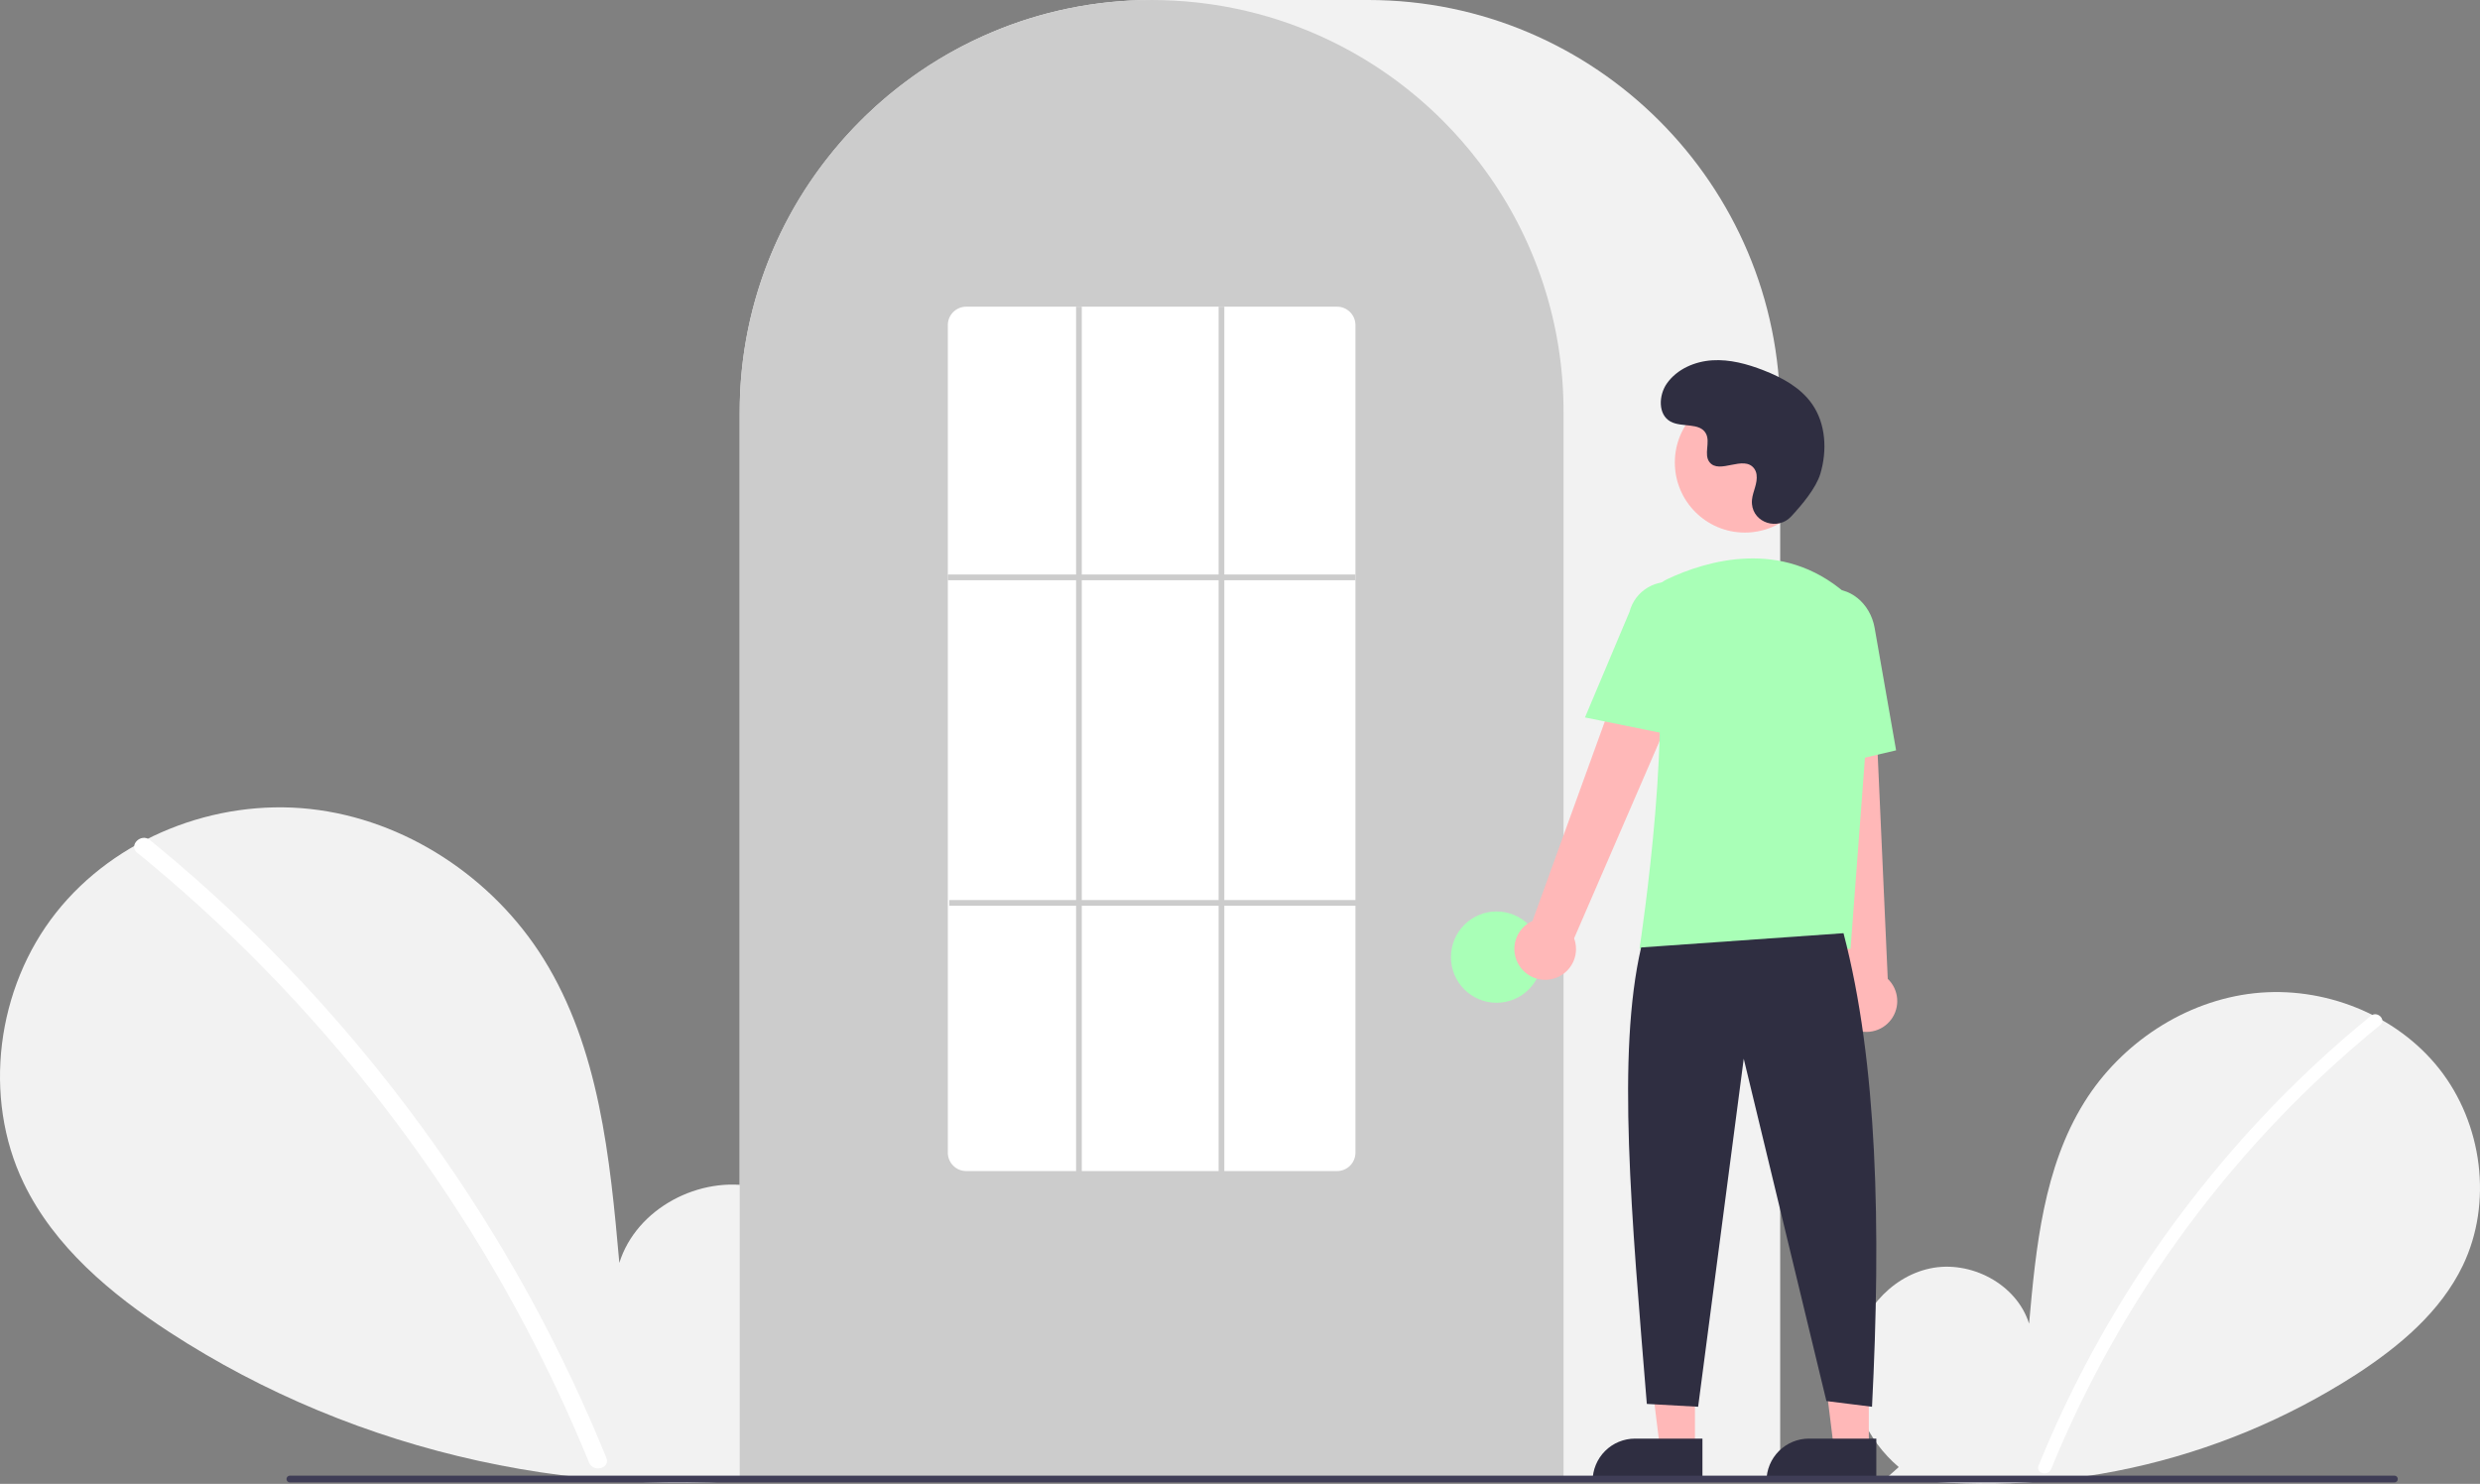 <svg width="722" height="432" viewBox="0 0 722 432" fill="none" xmlns="http://www.w3.org/2000/svg">
<rect x="0" y="0" width="722" height="432" fill="#808080" stroke="none"/>
<g clip-path="url(#clip0_136_15)">
<path d="M552.78 427.115C543.537 419.298 537.922 406.949 539.394 394.928C540.867 382.907 549.987 371.855 561.817 369.303C573.646 366.75 587.131 373.816 590.725 385.382C592.702 363.084 594.981 339.853 606.826 320.865C617.551 303.671 636.128 291.369 656.261 289.168C676.394 286.967 697.592 295.28 710.148 311.183C722.704 327.087 725.778 350.207 716.984 368.465C710.506 381.916 698.571 391.926 686.066 400.069C645.657 426.162 597.192 436.773 549.588 429.95L552.78 427.115Z" fill="#F2F2F2"/>
<path d="M690.239 295.741C673.626 309.282 658.386 324.428 644.739 340.957C623.381 366.738 606.098 395.643 593.492 426.665C592.569 428.928 596.241 429.913 597.154 427.675C617.779 377.258 650.707 332.821 692.924 298.428C694.819 296.883 692.119 294.208 690.239 295.741Z" fill="white"/>
<path d="M232.424 424.991C245.119 414.254 252.831 397.294 250.809 380.782C248.786 364.271 236.26 349.092 220.012 345.586C203.764 342.08 185.242 351.785 180.307 367.67C177.591 337.045 174.461 305.137 158.192 279.056C143.46 255.441 117.945 238.544 90.293 235.521C62.64 232.498 33.525 243.915 16.279 265.759C-0.967 287.602 -5.189 319.358 6.889 344.436C15.787 362.91 32.18 376.659 49.356 387.844C104.153 423.528 172.128 438.411 236.808 428.885" fill="#F2F2F2"/>
<path d="M43.624 244.548C66.441 263.148 87.373 283.95 106.118 306.654C124.865 329.334 141.371 353.781 155.401 379.651C163.244 394.163 170.289 409.093 176.506 424.373C177.773 427.481 172.73 428.835 171.476 425.761C160.466 398.821 146.843 373.027 130.805 348.747C114.844 324.555 96.576 301.969 76.257 281.307C64.765 269.627 52.64 258.587 39.936 248.239C37.333 246.117 41.042 242.444 43.624 244.548Z" fill="white"/>
<path d="M518.263 431.054H215.355V120.014C215.355 53.838 269.15 0 335.273 0H398.345C464.468 0 518.263 53.838 518.263 120.014V431.054Z" fill="#F2F2F2"/>
<path d="M455.192 431.054H215.355V120.014C215.289 94.657 223.312 69.941 238.256 49.464C238.807 48.712 239.357 47.971 239.923 47.237C247.152 37.749 255.754 29.393 265.446 22.445C265.993 22.046 266.543 21.654 267.101 21.262C275.211 15.646 283.983 11.054 293.219 7.593C293.768 7.384 294.326 7.176 294.884 6.976C303.237 3.993 311.896 1.949 320.701 0.883C321.247 0.809 321.807 0.75 322.367 0.692C330.948 -0.226 339.601 -0.226 348.181 0.692C348.74 0.75 349.301 0.809 349.853 0.884C358.655 1.95 367.312 3.993 375.663 6.976C376.221 7.176 376.78 7.385 377.33 7.593C386.452 11.011 395.121 15.534 403.144 21.061C403.702 21.444 404.26 21.836 404.809 22.228C410.242 26.109 415.345 30.432 420.066 35.154C423.852 38.942 427.379 42.979 430.625 47.239C431.19 47.971 431.74 48.712 432.29 49.463C447.235 69.94 455.258 94.656 455.192 120.014V431.054Z" fill="#CCCCCC"/>
<path d="M435.69 291.938C443.023 291.938 448.968 285.988 448.968 278.649C448.968 271.31 443.023 265.36 435.69 265.36C428.356 265.36 422.411 271.31 422.411 278.649C422.411 285.988 428.356 291.938 435.69 291.938Z" fill="#A9FFB7"/>
<path d="M493.449 421.738H483.274L478.434 382.463L493.451 382.464L493.449 421.738Z" fill="#FFB8B8"/>
<path d="M476.007 418.829H495.629V431.193H463.652C463.652 429.569 463.972 427.961 464.593 426.461C465.214 424.961 466.124 423.598 467.271 422.45C468.418 421.302 469.78 420.391 471.279 419.77C472.778 419.148 474.384 418.829 476.007 418.829Z" fill="#2F2E41"/>
<path d="M544.072 421.738H533.897L529.057 382.463L544.073 382.464L544.072 421.738Z" fill="#FFB8B8"/>
<path d="M526.63 418.829H546.252V431.193H514.275C514.275 429.569 514.595 427.961 515.216 426.461C515.837 424.961 516.747 423.598 517.894 422.45C519.041 421.302 520.403 420.391 521.902 419.77C523.401 419.148 525.007 418.829 526.63 418.829Z" fill="#2F2E41"/>
<path d="M442.41 281.281C441.678 280.202 441.191 278.975 440.984 277.688C440.777 276.4 440.855 275.082 441.212 273.828C441.569 272.573 442.196 271.412 443.05 270.426C443.904 269.441 444.963 268.655 446.153 268.123L480.739 172.721L497.758 182.016L458.268 273.185C459.028 275.246 459.006 277.513 458.207 279.559C457.408 281.604 455.887 283.285 453.932 284.283C451.977 285.281 449.725 285.526 447.601 284.973C445.477 284.42 443.63 283.106 442.41 281.281Z" fill="#FFB8B8"/>
<path d="M538.875 299.208C537.744 298.559 536.769 297.67 536.019 296.603C535.269 295.537 534.761 294.319 534.532 293.034C534.303 291.75 534.359 290.432 534.694 289.171C535.03 287.911 535.637 286.739 536.474 285.739L525.759 184.82L545.127 185.705L549.58 284.973C551.165 286.491 552.139 288.539 552.317 290.727C552.495 292.916 551.865 295.094 550.545 296.849C549.225 298.604 547.309 299.813 545.158 300.248C543.007 300.682 540.771 300.312 538.875 299.208Z" fill="#FFB8B8"/>
<path d="M507.977 155.05C519.235 155.05 528.36 145.917 528.36 134.651C528.36 123.384 519.235 114.251 507.977 114.251C496.72 114.251 487.595 123.384 487.595 134.651C487.595 145.917 496.72 155.05 507.977 155.05Z" fill="#FFB8B8"/>
<path d="M538.744 276.256H477.294L477.368 275.777C477.478 275.062 488.32 203.985 480.324 180.733C479.522 178.448 479.592 175.946 480.522 173.71C481.452 171.474 483.175 169.661 485.361 168.62C496.79 163.234 518.729 156.601 537.245 172.698C539.97 175.105 542.098 178.114 543.46 181.487C544.823 184.859 545.383 188.503 545.096 192.129L538.744 276.256Z" fill="#A9FFB7"/>
<path d="M489.096 214.489L461.431 208.872L474.399 178.117C475.175 175.138 477.1 172.589 479.751 171.029C482.403 169.469 485.564 169.025 488.543 169.794C491.521 170.563 494.073 172.484 495.638 175.134C497.204 177.783 497.655 180.947 496.893 183.929L489.096 214.489Z" fill="#A9FFB7"/>
<path d="M524.529 224.919L522.866 186.763C521.605 179.59 525.708 172.809 532.017 171.701C538.329 170.596 544.492 175.571 545.759 182.797L552.011 218.45L524.529 224.919Z" fill="#A9FFB7"/>
<path d="M536.7 271.688C546.588 309.375 547.666 357.292 544.999 409.559L531.721 407.898L507.654 308.232L494.376 409.559L479.438 408.728C474.975 353.887 470.63 306.807 477.778 275.84L536.7 271.688Z" fill="#2F2E41"/>
<path d="M521.408 150.416C517.605 154.469 510.544 152.293 510.048 146.755C510.009 146.325 510.012 145.893 510.056 145.463C510.312 143.01 511.728 140.783 511.389 138.193C511.312 137.548 511.072 136.934 510.692 136.408C507.662 132.347 500.549 138.224 497.689 134.548C495.936 132.294 497.997 128.745 496.651 126.226C494.875 122.901 489.615 124.541 486.316 122.72C482.646 120.694 482.865 115.058 485.281 111.63C488.228 107.449 493.394 105.218 498.496 104.897C503.598 104.575 508.664 105.956 513.427 107.813C518.839 109.924 524.206 112.841 527.536 117.603C531.586 123.395 531.976 131.181 529.95 137.953C528.718 142.073 524.513 147.105 521.408 150.416Z" fill="#2F2E41"/>
<path d="M697.088 431.589H84.389C84.127 431.588 83.877 431.483 83.692 431.298C83.507 431.113 83.404 430.862 83.404 430.6C83.404 430.338 83.507 430.087 83.692 429.902C83.877 429.716 84.127 429.612 84.389 429.611H697.088C697.35 429.612 697.6 429.716 697.785 429.902C697.97 430.087 698.073 430.338 698.073 430.6C698.073 430.862 697.97 431.113 697.785 431.298C697.6 431.483 697.35 431.588 697.088 431.589Z" fill="#3F3D56"/>
<path d="M389.216 340.94H281.331C279.91 340.948 278.544 340.391 277.533 339.392C276.522 338.393 275.948 337.034 275.937 335.612V94.612C275.948 93.19 276.522 91.831 277.533 90.832C278.544 89.833 279.91 89.276 281.331 89.284H389.216C390.637 89.276 392.003 89.833 393.014 90.832C394.025 91.831 394.599 93.19 394.61 94.612V335.612C394.599 337.034 394.025 338.393 393.014 339.392C392.003 340.391 390.637 340.948 389.216 340.94Z" fill="white"/>
<path d="M394.61 167.264H275.937V168.925H394.61V167.264Z" fill="#CCCCCC"/>
<path d="M395.025 262.038H276.352V263.699H395.025V262.038Z" fill="#CCCCCC"/>
<path d="M314.941 89.284H313.282V341.77H314.941V89.284Z" fill="#CCCCCC"/>
<path d="M356.436 89.284H354.776V341.77H356.436V89.284Z" fill="#CCCCCC"/>
</g>
<defs>
<clipPath id="clip0_136_15">
<rect width="722" height="432" fill="white"/>
</clipPath>
</defs>
</svg>
